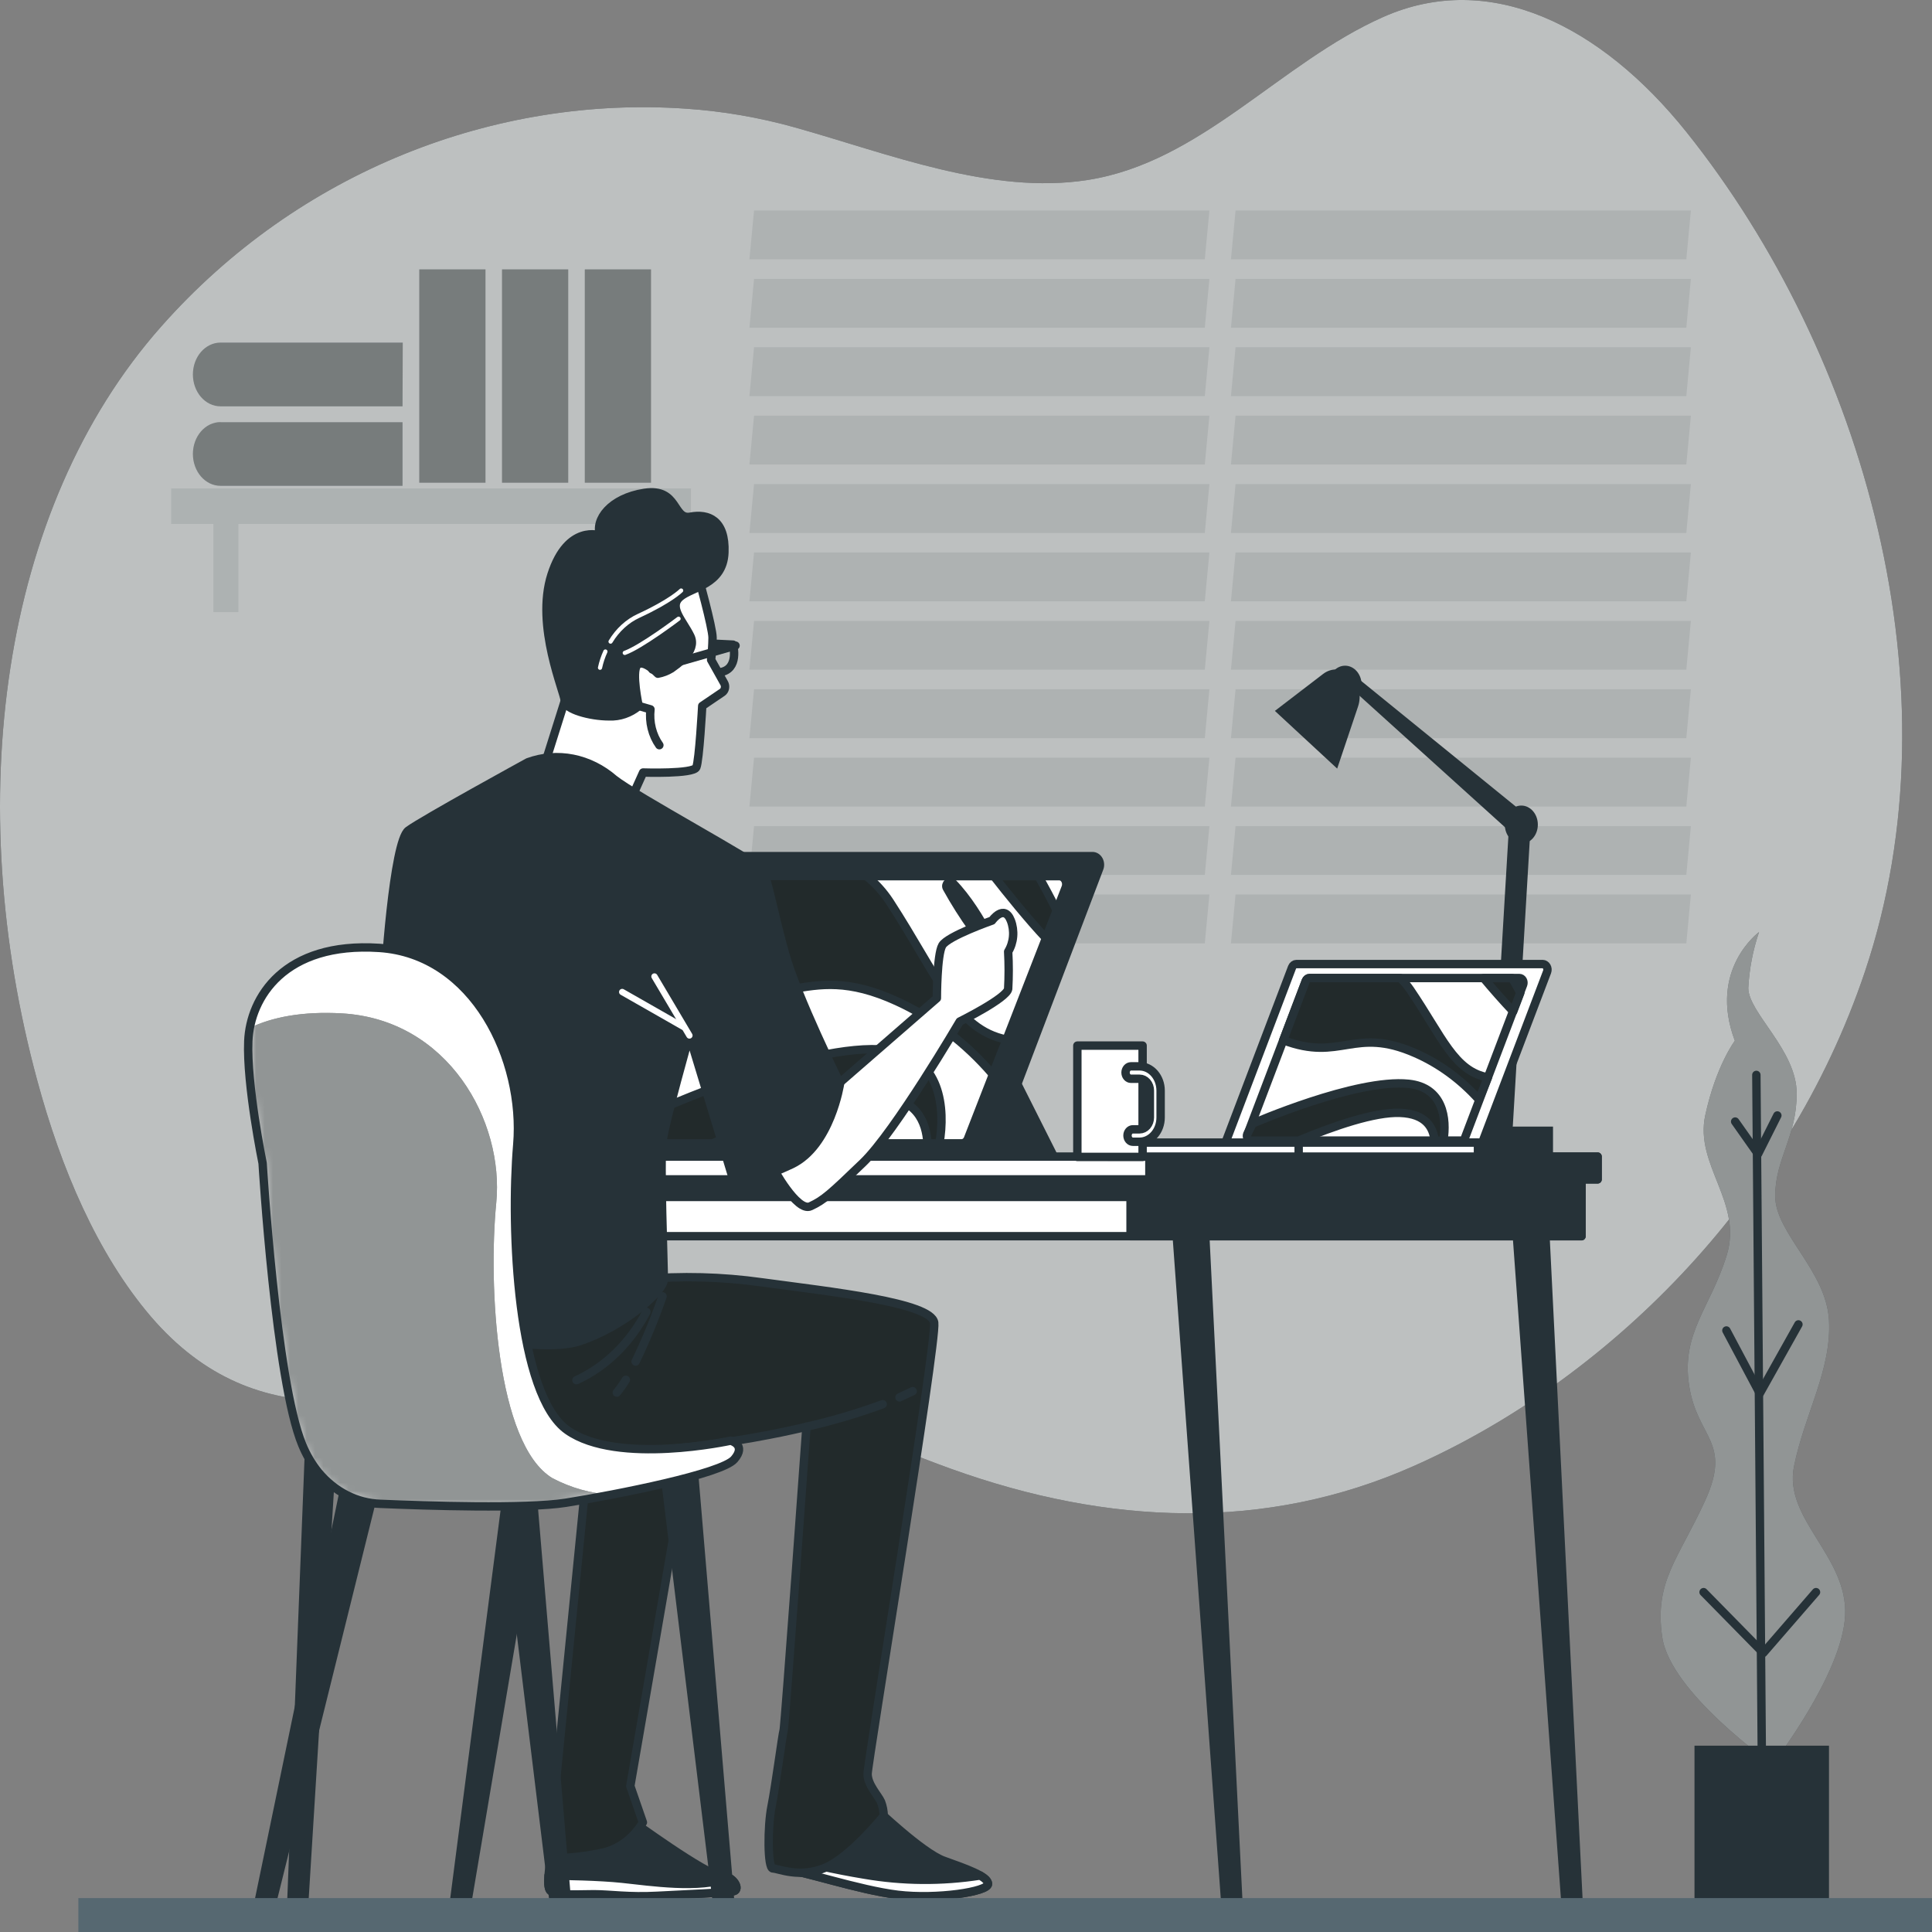 <svg width="230" height="230" viewBox="0 0 230 230" fill="none" xmlns="http://www.w3.org/2000/svg">
<rect x="0" y="0" width="230" height="230" fill="#808080" stroke="none"/>
<path d="M222.033 115.618C212.702 143.426 190.902 164.521 168.238 174.554C150.652 182.347 131.945 181.578 113.296 174.887C95.601 168.536 79.353 158.243 61.178 162.879C46.922 166.532 30.841 171.752 17.956 156.728C11.552 149.223 7.254 139.057 4.437 128.632C-4.529 95.574 -0.046 60.609 19.166 38.901C35.587 20.313 59.058 11.352 81.697 12.941C86.045 13.235 90.362 13.977 94.595 15.159C105.784 18.294 117.99 23.219 129.466 21.429C142.992 19.33 152.381 7.463 164.69 2.013C177.389 -3.606 190.608 3.041 200.745 15.692C221.969 42.221 233.273 82.11 222.033 115.618Z" fill="#222A2B"/>
<path opacity="0.7" d="M222.033 115.618C212.702 143.426 190.902 164.521 168.238 174.554C150.652 182.347 131.945 181.578 113.296 174.887C95.601 168.536 79.353 158.243 61.178 162.879C46.922 166.532 30.841 171.752 17.956 156.728C11.552 149.223 7.254 139.057 4.437 128.632C-4.529 95.574 -0.046 60.609 19.166 38.901C35.587 20.313 59.058 11.352 81.697 12.941C86.045 13.235 90.362 13.977 94.595 15.159C105.784 18.294 117.99 23.219 129.466 21.429C142.992 19.33 152.381 7.463 164.69 2.013C177.389 -3.606 190.608 3.041 200.745 15.692C221.969 42.221 233.273 82.11 222.033 115.618Z" fill="white"/>
<g opacity="0.1">
<path d="M143.428 30.871H89.216L89.767 25.06H143.978L143.428 30.871Z" fill="#263238"/>
<path d="M143.428 39.019H89.216L89.767 33.2H143.978L143.428 39.019Z" fill="#263238"/>
<path d="M143.428 47.16H89.216L89.767 41.341H143.978L143.428 47.16Z" fill="#263238"/>
<path d="M143.428 55.3H89.216L89.767 49.489H143.978L143.428 55.3Z" fill="#263238"/>
<path d="M143.428 63.448H89.216L89.767 57.629H143.978L143.428 63.448Z" fill="#263238"/>
<path d="M143.428 71.589H89.216L89.767 65.77H143.978L143.428 71.589Z" fill="#263238"/>
<path d="M143.428 79.729H89.216L89.767 73.918H143.978L143.428 79.729Z" fill="#263238"/>
<path d="M143.428 87.877H89.216L89.767 82.058H143.978L143.428 87.877Z" fill="#263238"/>
<path d="M143.428 96.018H89.216L89.767 90.199H143.978L143.428 96.018Z" fill="#263238"/>
<path d="M143.428 104.158H89.216L89.767 98.347H143.978L143.428 104.158Z" fill="#263238"/>
<path d="M143.428 112.306H89.216L89.767 106.487H143.978L143.428 112.306Z" fill="#263238"/>
<path d="M200.752 30.871H146.54L147.091 25.06H201.296L200.752 30.871Z" fill="#263238"/>
<path d="M200.752 39.019H146.54L147.091 33.2H201.296L200.752 39.019Z" fill="#263238"/>
<path d="M200.752 47.16H146.54L147.091 41.341H201.296L200.752 47.16Z" fill="#263238"/>
<path d="M200.752 55.3H146.54L147.091 49.489H201.296L200.752 55.3Z" fill="#263238"/>
<path d="M200.752 63.448H146.54L147.091 57.629H201.296L200.752 63.448Z" fill="#263238"/>
<path d="M200.752 71.589H146.54L147.091 65.77H201.296L200.752 71.589Z" fill="#263238"/>
<path d="M200.752 79.729H146.54L147.091 73.918H201.296L200.752 79.729Z" fill="#263238"/>
<path d="M200.752 87.877H146.54L147.091 82.058H201.296L200.752 87.877Z" fill="#263238"/>
<path d="M200.752 96.018H146.54L147.091 90.199H201.296L200.752 96.018Z" fill="#263238"/>
<path d="M200.752 104.158H146.54L147.091 98.347H201.296L200.752 104.158Z" fill="#263238"/>
<path d="M200.752 112.306H146.54L147.091 106.487H201.296L200.752 112.306Z" fill="#263238"/>
</g>
<g opacity="0.4">
<path d="M26.25 50.265H47.921V57.836H26.25C25.378 57.836 24.543 57.437 23.926 56.725C23.31 56.014 22.964 55.049 22.964 54.043C22.964 53.037 23.31 52.072 23.926 51.361C24.543 50.65 25.378 50.25 26.25 50.25V50.265Z" fill="#222A2B"/>
<path d="M47.947 40.786H26.25C25.378 40.786 24.543 41.186 23.926 41.897C23.31 42.609 22.964 43.573 22.964 44.579C22.964 45.585 23.31 46.55 23.926 47.261C24.543 47.973 25.378 48.372 26.25 48.372H47.921L47.947 40.786Z" fill="#222A2B"/>
<path d="M57.797 32.069H49.913V57.467H57.797V32.069Z" fill="#222A2B"/>
<path d="M67.646 32.069H59.763V57.467H67.646V32.069Z" fill="#222A2B"/>
<path d="M77.502 32.069H69.619V57.467H77.502V32.069Z" fill="#222A2B"/>
</g>
<g opacity="0.1">
<path d="M26.25 50.265H47.921V57.836H26.25C25.378 57.836 24.543 57.437 23.926 56.725C23.31 56.014 22.964 55.049 22.964 54.043C22.964 53.037 23.31 52.072 23.926 51.361C24.543 50.65 25.378 50.25 26.25 50.25V50.265Z" fill="#263238"/>
<path d="M47.947 40.786H26.25C25.378 40.786 24.543 41.186 23.926 41.897C23.31 42.609 22.964 43.573 22.964 44.579C22.964 45.585 23.31 46.55 23.926 47.261C24.543 47.973 25.378 48.372 26.25 48.372H47.921L47.947 40.786Z" fill="#263238"/>
<path d="M57.797 32.069H49.913V57.467H57.797V32.069Z" fill="#263238"/>
<path d="M67.646 32.069H59.763V57.467H67.646V32.069Z" fill="#263238"/>
<path d="M77.502 32.069H69.619V57.467H77.502V32.069Z" fill="#263238"/>
</g>
<path opacity="0.1" d="M82.254 58.147H20.377V62.376H25.398V72.868H28.382V62.376H72.789V72.868H75.773V62.376H82.254V58.147Z" fill="#263238"/>
<path d="M206.528 123.9C206.528 123.9 204.287 126.857 203.006 132.772C201.725 138.687 207.489 143.123 205.568 149.408C203.647 155.693 200.124 158.65 201.085 164.935C202.045 171.22 206.208 171.589 203.006 178.613C199.804 185.637 196.922 188.225 197.883 194.88C198.843 201.534 211.011 210.037 211.011 210.037C211.011 210.037 219.337 199.316 219.657 192.292C219.977 185.268 212.292 180.831 213.573 174.547C214.854 168.262 218.056 163.086 217.736 157.171C217.416 151.256 211.332 146.82 211.332 142.384C211.332 137.948 213.893 135.36 213.893 130.184C213.893 125.009 208.13 120.572 208.13 117.615C208.252 115.333 208.685 113.088 209.41 110.96C209.41 110.96 203.326 115.397 206.528 123.9Z" fill="#222A2B"/>
<path opacity="0.5" d="M206.528 123.9C206.528 123.9 204.287 126.857 203.006 132.772C201.725 138.687 207.489 143.123 205.568 149.408C203.647 155.693 200.124 158.65 201.085 164.935C202.045 171.22 206.208 171.589 203.006 178.613C199.804 185.637 196.922 188.225 197.883 194.88C198.843 201.534 211.011 210.037 211.011 210.037C211.011 210.037 219.337 199.316 219.657 192.292C219.977 185.268 212.292 180.831 213.573 174.547C214.854 168.262 218.056 163.086 217.736 157.171C217.416 151.256 211.332 146.82 211.332 142.384C211.332 137.948 213.893 135.36 213.893 130.184C213.893 125.009 208.13 120.572 208.13 117.615C208.252 115.333 208.685 113.088 209.41 110.96C209.41 110.96 203.326 115.397 206.528 123.9Z" fill="white"/>
<path d="M209.731 207.819L209.09 127.966" stroke="#263238" stroke-linecap="round" stroke-linejoin="round"/>
<path d="M216.192 189.541L209.916 196.78L202.808 189.541" stroke="#263238" stroke-linecap="round" stroke-linejoin="round"/>
<path d="M214.098 157.667L209.5 165.874L205.523 158.391" stroke="#263238" stroke-linecap="round" stroke-linejoin="round"/>
<path d="M206.567 133.519L209.289 137.378L211.588 132.794" stroke="#263238" stroke-linecap="round" stroke-linejoin="round"/>
<path d="M217.736 207.819H201.725V228.521H217.736V207.819Z" fill="#263238"/>
<path d="M139.905 144.646L145.938 227.456C145.954 227.578 145.991 227.695 146.048 227.8C146.105 227.905 146.18 227.994 146.269 228.064C146.357 228.133 146.457 228.181 146.562 228.204C146.667 228.226 146.775 228.224 146.879 228.196C147.06 228.145 147.219 228.02 147.326 227.845C147.433 227.67 147.481 227.455 147.462 227.242L143.357 144.624L139.905 144.646Z" fill="#263238" stroke="#263238" stroke-linecap="round" stroke-linejoin="round"/>
<path d="M180.399 144.646L186.451 227.737C186.468 227.859 186.506 227.975 186.563 228.079C186.62 228.183 186.695 228.273 186.783 228.342C186.872 228.411 186.971 228.459 187.076 228.482C187.181 228.505 187.288 228.503 187.393 228.477C187.574 228.424 187.732 228.298 187.84 228.122C187.947 227.945 187.995 227.73 187.975 227.515L183.857 144.646H180.399Z" fill="#263238" stroke="#263238" stroke-linecap="round" stroke-linejoin="round"/>
<path d="M75.203 144.646L72.001 226.717C71.983 226.932 72.033 227.147 72.141 227.324C72.249 227.5 72.409 227.626 72.59 227.678C72.694 227.708 72.802 227.713 72.908 227.691C73.014 227.669 73.114 227.622 73.202 227.552C73.291 227.482 73.365 227.391 73.421 227.285C73.477 227.18 73.512 227.062 73.525 226.939L78.649 144.624L75.203 144.646Z" fill="#263238" stroke="#263238" stroke-linecap="round" stroke-linejoin="round"/>
<path d="M37.886 144.646L34.684 226.466C34.666 226.681 34.716 226.896 34.824 227.072C34.932 227.249 35.091 227.375 35.273 227.427C35.377 227.457 35.485 227.461 35.591 227.44C35.696 227.418 35.797 227.371 35.885 227.301C35.973 227.231 36.048 227.14 36.104 227.034C36.159 226.928 36.195 226.81 36.208 226.687L41.286 144.617L37.886 144.646Z" fill="#263238" stroke="#263238" stroke-linecap="round" stroke-linejoin="round"/>
<path d="M188.276 140.055H35.632V147.168H188.276V140.055Z" fill="white" stroke="#263238" stroke-linecap="round" stroke-linejoin="round"/>
<path d="M188.276 140.055H35.632V142.495H188.276V140.055Z" fill="#263238" stroke="#263238" stroke-linecap="round" stroke-linejoin="round"/>
<path d="M188.276 140.055H134.59V147.168H188.276V140.055Z" fill="#263238" stroke="#263238" stroke-linecap="round" stroke-linejoin="round"/>
<path d="M190.191 137.689H33.723V140.402H190.191V137.689Z" fill="white" stroke="#263238" stroke-linecap="round" stroke-linejoin="round"/>
<path d="M190.191 137.689H136.831V140.402H190.191V137.689Z" fill="#263238" stroke="#263238" stroke-linecap="round" stroke-linejoin="round"/>
<path d="M120.705 128.24L125.361 137.496H117.337L120.705 128.24Z" fill="#263238" stroke="#263238" stroke-linecap="round" stroke-linejoin="round"/>
<path d="M71.463 137.445H117.337C117.51 137.443 117.68 137.384 117.826 137.274C117.971 137.164 118.086 137.007 118.156 136.824L130.856 103.396C130.923 103.238 130.954 103.062 130.945 102.886C130.936 102.71 130.888 102.54 130.806 102.391C130.724 102.243 130.609 102.121 130.475 102.038C130.34 101.955 130.189 101.914 130.036 101.918H84.169C83.995 101.916 83.825 101.973 83.679 102.082C83.533 102.191 83.418 102.347 83.349 102.531L70.65 135.966C70.583 136.124 70.552 136.299 70.561 136.474C70.569 136.65 70.617 136.82 70.698 136.968C70.78 137.116 70.893 137.238 71.027 137.322C71.161 137.405 71.311 137.447 71.463 137.445Z" fill="#263238" stroke="#263238" stroke-linecap="round" stroke-linejoin="round"/>
<path d="M74.768 136.114H114.474C114.635 136.114 114.793 136.061 114.928 135.96C115.064 135.859 115.17 135.714 115.236 135.545L126.866 105.652C126.922 105.505 126.944 105.346 126.933 105.187C126.921 105.028 126.876 104.875 126.8 104.741C126.724 104.608 126.621 104.498 126.5 104.422C126.378 104.346 126.242 104.306 126.104 104.306H86.398C86.236 104.305 86.077 104.359 85.942 104.462C85.806 104.565 85.7 104.711 85.636 104.883L74.012 134.768C73.955 134.914 73.931 135.073 73.942 135.232C73.952 135.392 73.997 135.545 74.072 135.679C74.147 135.813 74.25 135.923 74.372 135.999C74.493 136.075 74.63 136.114 74.768 136.114Z" fill="white" stroke="#263238" stroke-linecap="round" stroke-linejoin="round"/>
<path d="M106.783 119.205C111.063 121.165 114.946 124.125 118.189 127.9L119.188 125.341L119.828 123.759C113.776 122.554 111.675 116.21 105.931 107.367C105.146 106.167 104.196 105.123 103.119 104.277H86.398C86.237 104.278 86.079 104.332 85.943 104.432C85.807 104.534 85.7 104.681 85.636 104.853L81.313 115.944C93.334 121.792 95.165 113.866 106.783 119.205Z" fill="#222A2B" stroke="#263238" stroke-linecap="round" stroke-linejoin="round"/>
<path d="M105.61 124.986C96.235 123.973 77.778 132.425 77.778 132.425L76.068 136.121H84.835C91.444 133.164 99.347 130.206 104.15 130.406C109.197 130.591 110.26 133.6 110.414 136.121H111.835C112.553 132.033 112.066 125.689 105.61 124.986Z" fill="#222A2B" stroke="#263238" stroke-linecap="round" stroke-linejoin="round"/>
<path d="M124.516 111.677L125.797 108.387C125.118 106.997 124.337 105.563 123.626 104.306H118.323C119.841 106.25 122.454 109.504 124.516 111.677Z" fill="#222A2B" stroke="#263238" stroke-linecap="round" stroke-linejoin="round"/>
<path d="M172.099 137.903H184.882V134.118H172.099V137.903Z" fill="#263238"/>
<path d="M178.817 135.412C179.143 135.412 179.457 135.27 179.695 135.013C179.933 134.756 180.077 134.404 180.098 134.029L182.231 98.081C182.242 97.886 182.22 97.691 182.166 97.507C182.112 97.323 182.028 97.152 181.917 97.006C181.806 96.859 181.671 96.739 181.52 96.653C181.369 96.566 181.204 96.515 181.036 96.502C180.868 96.489 180.699 96.514 180.54 96.576C180.38 96.638 180.232 96.736 180.105 96.864C179.978 96.993 179.874 97.148 179.8 97.323C179.725 97.497 179.68 97.687 179.669 97.881L177.536 133.829C177.513 134.22 177.626 134.606 177.85 134.901C178.073 135.197 178.389 135.378 178.728 135.404L178.817 135.412Z" fill="#263238"/>
<path d="M181.11 99.84C181.38 99.841 181.643 99.743 181.862 99.56C182.081 99.378 182.244 99.12 182.329 98.824C182.413 98.528 182.414 98.209 182.332 97.912C182.25 97.615 182.089 97.356 181.872 97.171L160.866 80.106C160.803 80.024 160.725 79.959 160.637 79.916C160.55 79.873 160.455 79.853 160.36 79.858C160.265 79.862 160.172 79.892 160.087 79.943C160.003 79.994 159.93 80.067 159.873 80.155C159.816 80.243 159.777 80.344 159.759 80.452C159.74 80.56 159.743 80.671 159.766 80.778C159.789 80.884 159.833 80.984 159.893 81.068C159.954 81.153 160.03 81.221 160.117 81.267L180.341 99.544C180.563 99.736 180.833 99.84 181.11 99.84Z" fill="#263238"/>
<path d="M181.11 100.439C182.196 100.439 183.076 99.423 183.076 98.169C183.076 96.916 182.196 95.899 181.11 95.899C180.024 95.899 179.144 96.916 179.144 98.169C179.144 99.423 180.024 100.439 181.11 100.439Z" fill="#263238"/>
<path d="M160.13 83.788C161.216 83.788 162.096 82.772 162.096 81.518C162.096 80.265 161.216 79.249 160.13 79.249C159.044 79.249 158.164 80.265 158.164 81.518C158.164 82.772 159.044 83.788 160.13 83.788Z" fill="#263238"/>
<path d="M151.772 84.631L159.188 91.5L161.673 84.106C161.889 83.464 161.922 82.759 161.766 82.094C161.611 81.429 161.275 80.839 160.809 80.409C160.345 79.978 159.775 79.729 159.18 79.698C158.586 79.668 157.999 79.857 157.504 80.239L151.772 84.631Z" fill="#263238"/>
<path d="M146.233 137.445H175.538C175.649 137.445 175.758 137.408 175.851 137.338C175.944 137.269 176.018 137.17 176.064 137.053L184.178 115.693C184.215 115.592 184.229 115.482 184.221 115.374C184.212 115.265 184.181 115.16 184.129 115.069C184.077 114.977 184.006 114.902 183.923 114.85C183.84 114.797 183.747 114.769 183.653 114.768H154.334C154.224 114.769 154.116 114.806 154.024 114.876C153.932 114.945 153.86 115.044 153.815 115.16L145.701 136.521C145.662 136.622 145.646 136.733 145.654 136.843C145.663 136.953 145.695 137.059 145.747 137.151C145.8 137.243 145.873 137.318 145.957 137.37C146.042 137.421 146.137 137.447 146.233 137.445Z" fill="white" stroke="#263238" stroke-linecap="round" stroke-linejoin="round"/>
<path d="M148.98 135.781H173.956C174.052 135.783 174.146 135.751 174.226 135.69C174.305 135.63 174.368 135.543 174.405 135.441L181.328 117.216C181.359 117.131 181.372 117.038 181.365 116.946C181.359 116.854 181.332 116.765 181.288 116.687C181.245 116.61 181.185 116.546 181.115 116.501C181.045 116.457 180.966 116.433 180.886 116.432H155.903C155.809 116.433 155.716 116.465 155.637 116.523C155.558 116.582 155.495 116.666 155.455 116.765L148.532 134.99C148.5 135.076 148.487 135.17 148.495 135.263C148.502 135.356 148.529 135.446 148.573 135.524C148.617 135.602 148.678 135.666 148.749 135.711C148.82 135.756 148.899 135.78 148.98 135.781Z" fill="white" stroke="#263238" stroke-linecap="round" stroke-linejoin="round"/>
<path d="M168.468 125.364C171.3 126.594 173.884 128.478 176.063 130.901L177.133 128.262C173.105 127.523 171.709 123.456 167.879 117.822C167.528 117.309 167.128 116.842 166.688 116.432H155.903C155.809 116.433 155.716 116.465 155.637 116.523C155.558 116.582 155.495 116.666 155.455 116.765L152.771 123.833C159.662 126.45 161.161 122.162 168.468 125.364Z" fill="#222A2B" stroke="#263238" stroke-linecap="round" stroke-linejoin="round"/>
<path d="M167.687 129.023C161.443 128.38 149.114 133.763 149.114 133.763L148.474 135.049C148.448 135.133 148.44 135.223 148.451 135.311C148.462 135.399 148.491 135.483 148.535 135.555C148.58 135.628 148.639 135.687 148.707 135.727C148.776 135.768 148.852 135.789 148.929 135.789H154.596C158.823 134.022 163.652 132.373 166.656 132.484C169.787 132.595 170.62 134.258 170.799 135.789H171.83C172.266 133.179 171.817 129.452 167.687 129.023Z" fill="#222A2B" stroke="#263238" stroke-linecap="round" stroke-linejoin="round"/>
<path d="M180.143 120.41L180.988 118.192C180.674 117.6 180.348 117.001 180.015 116.439H176.621C177.613 117.63 178.99 119.204 180.143 120.41Z" fill="#222A2B" stroke="#263238" stroke-linecap="round" stroke-linejoin="round"/>
<path d="M175.948 136.025H131.919V137.689H175.948V136.025Z" fill="white" stroke="#263238" stroke-linecap="round" stroke-linejoin="round"/>
<path d="M175.948 136.025H154.603V137.689H175.948V136.025Z" fill="white" stroke="#263238" stroke-linecap="round" stroke-linejoin="round"/>
<path d="M136.024 124.476H128.256V137.726H136.024V124.476Z" fill="white" stroke="#263238" stroke-linecap="round" stroke-linejoin="round"/>
<path d="M135.672 135.922H134.865C134.695 135.922 134.532 135.844 134.412 135.705C134.292 135.567 134.225 135.379 134.225 135.182C134.225 134.986 134.292 134.798 134.412 134.66C134.532 134.521 134.695 134.443 134.865 134.443H135.672C135.994 134.441 136.303 134.292 136.531 134.029C136.758 133.766 136.887 133.41 136.889 133.038V129.829C136.889 129.457 136.761 129.099 136.532 128.836C136.304 128.573 135.995 128.425 135.672 128.425H134.635C134.465 128.425 134.302 128.347 134.182 128.208C134.062 128.069 133.994 127.881 133.994 127.685C133.994 127.489 134.062 127.301 134.182 127.162C134.302 127.024 134.465 126.946 134.635 126.946H135.672C136.334 126.948 136.968 127.252 137.436 127.793C137.904 128.333 138.168 129.065 138.17 129.829V133.038C138.168 133.802 137.904 134.535 137.436 135.075C136.968 135.615 136.334 135.92 135.672 135.922Z" fill="white" stroke="#263238" stroke-linecap="round" stroke-linejoin="round"/>
<path d="M83.074 68.402C83.074 68.402 84.829 74.694 84.829 75.914C84.816 76.797 84.758 77.679 84.656 78.554L86.212 81.334C86.261 81.422 86.294 81.52 86.309 81.623C86.324 81.726 86.321 81.831 86.3 81.932C86.279 82.034 86.241 82.129 86.187 82.213C86.133 82.297 86.066 82.368 85.988 82.421L83.599 84.04C83.599 84.04 83.247 90.539 82.895 91.352C82.542 92.166 76.561 91.966 76.561 91.966L74.64 96.232L64.611 91.759L67.236 83.434L66.705 70.864C66.705 70.864 72.866 64.543 83.074 68.402Z" fill="white" stroke="#263238" stroke-linecap="round" stroke-linejoin="round"/>
<path d="M76.036 84.04L77.438 84.447C77.353 85.203 77.402 85.972 77.584 86.706C77.766 87.44 78.076 88.123 78.495 88.713" fill="white"/>
<path d="M76.036 84.04L77.438 84.447C77.353 85.203 77.402 85.972 77.584 86.706C77.766 87.44 78.076 88.123 78.495 88.713" stroke="#263238" stroke-linecap="round" stroke-linejoin="round"/>
<path d="M77.656 79.692L87.564 76.861" stroke="#263238" stroke-linecap="round" stroke-linejoin="round"/>
<path d="M85.015 76.631L87.269 76.742C87.269 76.742 88.057 79.7 85.7 80.032" stroke="#263238" stroke-linecap="round" stroke-linejoin="round"/>
<path d="M71.457 63.751C71.457 63.751 67.614 62.324 65.648 68.424C63.682 74.524 67.237 82.472 67.237 83.456C67.237 84.439 70.227 85.282 72.514 85.282C73.772 85.338 75.012 84.909 76.036 84.062C76.036 84.062 75.152 80.003 75.857 79.189C76.561 78.376 78.322 80.203 78.322 80.203C78.875 80.101 79.409 79.897 79.904 79.596C80.429 79.189 83.074 77.563 82.19 75.737C81.307 73.91 79.552 72.284 80.961 71.064C82.37 69.844 86.084 69.637 86.238 65.777C86.391 61.918 84.317 61.112 82.19 61.511C80.064 61.91 80.781 58.058 76.734 58.672C72.686 59.286 70.752 61.895 71.457 63.751Z" fill="#263238" stroke="#263238" stroke-linecap="round" stroke-linejoin="round"/>
<path d="M72.072 77.563C71.791 78.174 71.576 78.822 71.431 79.493" stroke="white" stroke-width="0.5" stroke-linecap="round" stroke-linejoin="round"/>
<path d="M81.089 70.302C81.089 70.302 79.866 71.544 76.036 73.311C74.683 73.932 73.518 74.999 72.686 76.38" stroke="white" stroke-width="0.5" stroke-linecap="round" stroke-linejoin="round"/>
<path d="M80.781 73.659C80.781 73.659 76.343 77.023 74.377 77.725" stroke="white" stroke-width="0.5" stroke-linecap="round" stroke-linejoin="round"/>
<path d="M112.707 105.696C114.613 109.139 116.883 112.296 119.463 115.094C119.463 115.094 117.01 108.787 113.373 105.06C113.046 104.735 112.476 105.275 112.707 105.696Z" fill="#263238" stroke="#263238" stroke-linecap="round" stroke-linejoin="round"/>
<path d="M98.566 130.11L111.534 118.835C111.534 118.835 111.534 113.659 112.175 112.55C112.815 111.441 118.099 109.593 118.099 109.593C118.099 109.593 119.54 107.559 120.34 109.593C120.569 110.188 120.66 110.842 120.604 111.49C120.548 112.138 120.346 112.758 120.02 113.29C120.103 114.767 120.103 116.249 120.02 117.726C119.86 118.835 114.256 121.608 114.256 121.608C114.256 121.608 106.571 134.731 102.729 138.428C98.886 142.125 98.085 142.865 96.484 143.604C94.883 144.343 92.001 138.983 92.001 138.983L98.566 130.11Z" fill="white" stroke="#263238" stroke-linecap="round" stroke-linejoin="round"/>
<path d="M75.03 216.632C75.03 216.632 84.156 223.286 85.757 223.286C87.358 223.286 88.159 224.95 87.358 225.135C86.558 225.32 81.595 225.505 78.232 225.689C74.87 225.874 72.629 225.505 70.707 225.505C68.786 225.505 66.545 225.689 65.584 225.135C64.623 224.58 66.225 218.296 66.225 217.187C66.225 216.078 73.909 215.893 75.03 216.632Z" fill="#263238" stroke="#263238" stroke-linecap="round" stroke-linejoin="round"/>
<path d="M86.801 223.553C83.26 224.906 77.515 224.019 74.07 223.656C71.341 223.368 67.089 223.301 65.302 223.287C65.232 224.24 65.302 224.958 65.584 225.135C66.545 225.69 68.786 225.505 70.707 225.505C72.629 225.505 74.87 225.874 78.232 225.69C81.595 225.505 86.558 225.32 87.358 225.135C87.954 224.995 87.659 224.033 86.801 223.553Z" fill="white" stroke="#263238" stroke-linecap="round" stroke-linejoin="round"/>
<path d="M82.235 170.961L75.037 212.625L76.535 216.95C75.46 218.751 73.837 220.019 71.988 220.499C69.93 220.962 67.841 221.21 65.744 221.238C65.744 221.238 64.944 216.617 65.424 216.063C65.904 215.508 66.064 213.29 66.064 213.29L70.227 171.331L82.235 170.961Z" fill="#222A2B" stroke="#263238" stroke-linecap="round" stroke-linejoin="round"/>
<path d="M104.17 215.22C104.17 215.22 109.773 220.58 112.335 221.505C114.897 222.429 117.619 223.353 117.619 224.277C117.619 225.201 111.534 226.126 106.891 225.571C102.248 225.017 95.204 222.614 93.603 222.614C92.002 222.614 92.322 217.808 92.322 217.068C92.322 216.329 100.167 210.414 104.17 215.22Z" fill="#263238" stroke="#263238" stroke-linecap="round" stroke-linejoin="round"/>
<path d="M117.618 224.277C117.618 223.944 117.26 223.612 116.69 223.279C112.108 223.993 107.461 223.956 102.889 223.168C99.377 222.591 95.893 221.808 92.45 220.824C92.616 221.815 92.949 222.613 93.603 222.613C95.204 222.613 102.248 225.016 106.891 225.571C111.534 226.126 117.618 225.201 117.618 224.277Z" fill="white" stroke="#263238" stroke-linecap="round" stroke-linejoin="round"/>
<path d="M76.311 152.292C81.113 151.866 85.94 151.99 90.721 152.661C98.886 153.77 110.894 155.064 111.214 157.467C111.534 159.87 103.286 209.889 103.286 211.183C103.286 212.477 104.567 213.771 104.887 214.51C105.089 215.034 105.198 215.6 105.207 216.174C105.207 216.174 101.288 221.054 98.246 222.348C95.204 223.641 92.648 222.436 92.008 222.436C91.367 222.436 91.367 217.445 91.848 215.042C92.328 212.64 93.129 206.54 93.289 205.985C93.449 205.431 96.004 169.852 96.004 169.852C96.004 169.852 78.392 174.288 64.143 172.44C49.894 170.591 48.453 168.003 47.652 164.122C46.852 160.24 48.453 152.477 48.453 152.477L76.311 152.292Z" fill="#222A2B" stroke="#263238" stroke-linecap="round" stroke-linejoin="round"/>
<path d="M74.505 164.262C74.183 164.803 73.823 165.312 73.429 165.785" stroke="#263238" stroke-linecap="round" stroke-linejoin="round"/>
<path d="M78.873 154.325C77.948 156.988 76.878 159.581 75.671 162.088" stroke="#263238" stroke-linecap="round" stroke-linejoin="round"/>
<path d="M76.952 156.173C75.023 159.864 72.098 162.722 68.626 164.306" stroke="#263238" stroke-linecap="round" stroke-linejoin="round"/>
<path d="M107.083 166.355C107.621 166.111 108.153 165.859 108.653 165.615L107.083 166.355Z" fill="white"/>
<path d="M107.083 166.355C107.621 166.111 108.153 165.859 108.653 165.615" stroke="#263238" stroke-linecap="round" stroke-linejoin="round"/>
<path d="M96.004 169.852C99.071 169.157 102.101 168.261 105.079 167.168L96.004 169.852Z" fill="white"/>
<path d="M96.004 169.852C99.071 169.157 102.101 168.261 105.079 167.168" stroke="#263238" stroke-linecap="round" stroke-linejoin="round"/>
<path d="M62.862 90.739C62.862 90.739 50.374 97.578 48.613 98.872C46.852 100.166 45.731 116.247 45.731 119.02C45.731 121.792 47.492 148.964 47.972 153.585C48.453 158.207 63.823 161.349 68.946 159.685C74.07 158.022 79.033 153.77 79.033 152.292C79.033 150.813 78.553 138.243 78.873 135.84C79.193 133.437 82.075 123.271 82.075 123.271L87.519 141.201C89.804 140.497 92.049 139.633 94.243 138.613C98.886 136.395 100.007 129.001 100.007 129.001C100.007 129.001 94.883 118.65 93.442 113.474C92.001 108.299 91.361 104.417 90.721 103.493C90.08 102.569 75.671 94.805 73.109 92.772C71.664 91.516 69.981 90.677 68.199 90.323C66.417 89.97 64.587 90.112 62.862 90.739Z" fill="#263238" stroke="#263238" stroke-linecap="round" stroke-linejoin="round"/>
<path d="M82.075 123.271L77.912 116.247" stroke="white" stroke-width="0.75" stroke-linecap="round" stroke-linejoin="round"/>
<path d="M81.396 122.273L74.07 118.095" stroke="white" stroke-width="0.75" stroke-linecap="round" stroke-linejoin="round"/>
<path d="M59.673 175.264L66.077 227.76C66.091 227.882 66.128 227.999 66.183 228.105C66.24 228.21 66.314 228.3 66.402 228.37C66.49 228.439 66.59 228.487 66.695 228.509C66.8 228.532 66.909 228.528 67.012 228.499C67.192 228.448 67.349 228.325 67.457 228.151C67.564 227.977 67.613 227.765 67.595 227.553L63.112 174.406L59.673 175.264Z" fill="#263238" stroke="#263238" stroke-linecap="round" stroke-linejoin="round"/>
<path d="M41.299 175.693L30.611 227.25C30.585 227.369 30.582 227.494 30.602 227.616C30.621 227.737 30.662 227.852 30.723 227.954C30.783 228.056 30.861 228.142 30.952 228.206C31.043 228.271 31.145 228.313 31.251 228.329C31.435 228.359 31.621 228.311 31.777 228.194C31.932 228.077 32.046 227.899 32.096 227.693L44.508 177.667L41.299 175.693Z" fill="#263238" stroke="#263238" stroke-linecap="round" stroke-linejoin="round"/>
<path d="M60.711 175.057L53.909 227.479C53.893 227.6 53.899 227.725 53.927 227.844C53.954 227.963 54.003 228.074 54.07 228.17C54.137 228.266 54.22 228.344 54.315 228.401C54.41 228.458 54.514 228.491 54.62 228.499C54.808 228.511 54.994 228.442 55.14 228.305C55.287 228.169 55.385 227.974 55.414 227.76L64.034 176.706L60.711 175.057Z" fill="#263238" stroke="#263238" stroke-linecap="round" stroke-linejoin="round"/>
<path d="M79.097 175.264L85.501 227.76C85.516 227.881 85.553 227.998 85.609 228.103C85.666 228.207 85.74 228.297 85.828 228.367C85.916 228.436 86.015 228.484 86.12 228.507C86.225 228.53 86.333 228.527 86.436 228.499C86.616 228.449 86.775 228.325 86.883 228.152C86.991 227.978 87.041 227.766 87.026 227.553L82.543 174.406L79.097 175.264Z" fill="#263238" stroke="#263238" stroke-linecap="round" stroke-linejoin="round"/>
<path d="M31.264 138.48C31.264 138.48 29.343 129.112 29.56 123.937C29.778 118.761 33.826 112.107 45.142 112.846C56.458 113.585 62.433 126.155 61.582 136.262C60.73 146.369 61.582 166.081 67.557 170.273C73.532 174.465 86.981 171.508 86.981 171.508C86.981 171.508 88.902 171.996 87.41 173.726C85.918 175.456 73.532 177.911 67.345 178.902C62.619 179.641 50.694 179.257 45.302 179.027C42.501 178.947 39.841 177.594 37.899 175.264C37.116 174.296 36.468 173.193 35.977 171.996C32.827 164.395 31.264 138.48 31.264 138.48Z" fill="white"/>
<mask id="mask0_161_2803" style="mask-type:luminance" maskUnits="userSpaceOnUse" x="29" y="112" width="59" height="68">
<path d="M31.264 138.48C31.264 138.48 29.343 129.112 29.56 123.937C29.778 118.761 33.826 112.107 45.142 112.846C56.458 113.585 62.433 126.155 61.582 136.262C60.73 146.369 61.582 166.081 67.557 170.273C73.532 174.465 86.981 171.508 86.981 171.508C86.981 171.508 88.902 171.996 87.41 173.726C85.918 175.456 73.532 177.911 67.345 178.902C62.619 179.641 50.694 179.257 45.302 179.027C42.501 178.947 39.841 177.594 37.899 175.264C37.116 174.296 36.468 173.193 35.977 171.996C32.827 164.395 31.264 138.48 31.264 138.48Z" fill="white"/>
</mask>
<g mask="url(#mask0_161_2803)">
<path d="M67.345 178.902C68.857 178.658 70.746 178.325 72.757 177.941C70.337 177.796 67.962 177.127 65.757 175.966C59.078 171.929 58.123 152.935 59.078 143.197C60.032 133.46 53.346 121.356 40.691 120.639C35.984 120.373 32.365 121.097 29.74 122.369C29.64 122.885 29.58 123.409 29.56 123.937C29.343 129.112 31.264 138.48 31.264 138.48C31.264 138.48 32.827 164.395 35.965 171.996C36.455 173.193 37.103 174.296 37.886 175.264C39.828 177.594 42.489 178.947 45.289 179.027C50.694 179.257 62.619 179.649 67.345 178.902Z" fill="#222A2B"/>
<path opacity="0.5" d="M67.345 178.902C68.857 178.658 70.746 178.325 72.757 177.941C70.337 177.796 67.962 177.127 65.757 175.966C59.078 171.929 58.123 152.935 59.078 143.197C60.032 133.46 53.346 121.356 40.691 120.639C35.984 120.373 32.365 121.097 29.74 122.369C29.64 122.885 29.58 123.409 29.56 123.937C29.343 129.112 31.264 138.48 31.264 138.48C31.264 138.48 32.827 164.395 35.965 171.996C36.455 173.193 37.103 174.296 37.886 175.264C39.828 177.594 42.489 178.947 45.289 179.027C50.694 179.257 62.619 179.649 67.345 178.902Z" fill="white"/>
</g>
<path d="M31.264 138.48C31.264 138.48 29.343 129.112 29.56 123.937C29.778 118.761 33.826 112.107 45.142 112.846C56.458 113.585 62.433 126.155 61.582 136.262C60.73 146.369 61.582 166.081 67.557 170.273C73.532 174.465 86.981 171.508 86.981 171.508C86.981 171.508 88.902 171.996 87.41 173.726C85.918 175.456 73.532 177.911 67.345 178.902C62.619 179.641 50.694 179.257 45.302 179.027C42.501 178.947 39.841 177.594 37.899 175.264C37.116 174.296 36.468 173.193 35.977 171.996C32.827 164.395 31.264 138.48 31.264 138.48Z" stroke="#263238" stroke-linecap="round" stroke-linejoin="round"/>
<path d="M230 225.963H9.329V230H230V225.963Z" fill="#566871"/>
</svg>
